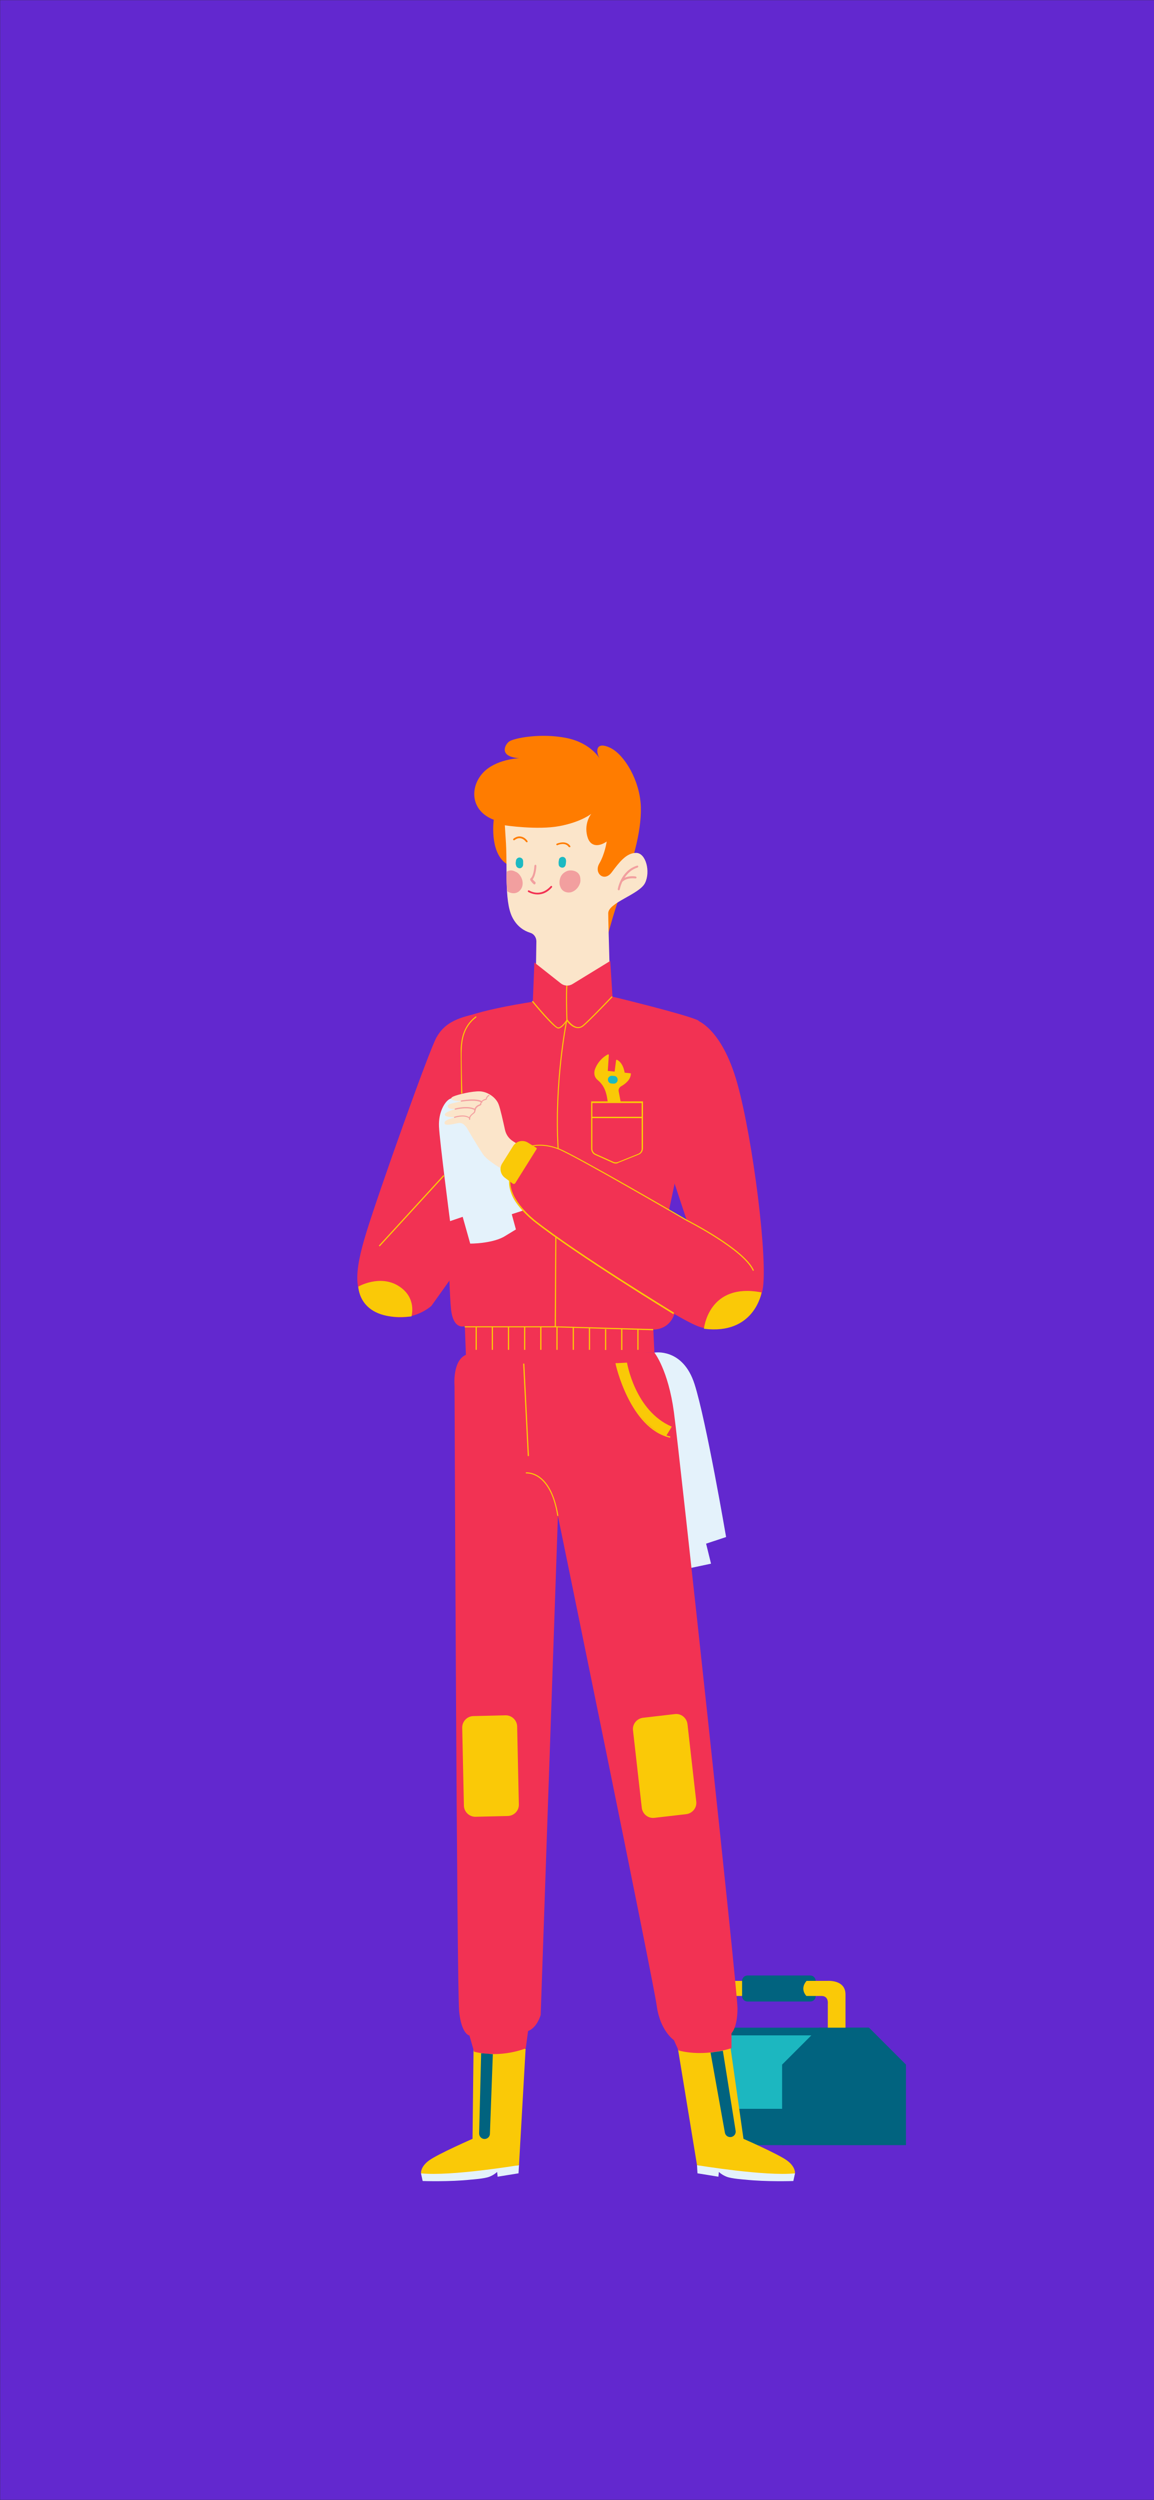 <?xml version="1.0" encoding="utf-8"?>
<!-- Generator: Adobe Illustrator 22.0.1, SVG Export Plug-In . SVG Version: 6.00 Build 0)  -->
<svg version="1.1" id="Capa_1" xmlns="http://www.w3.org/2000/svg" xmlns:xlink="http://www.w3.org/1999/xlink" x="0px" y="0px"
	 viewBox="0 0 750 1624" style="enable-background:new 0 0 750 1624;" xml:space="preserve">
<rect x="0" y="0" width="750" height="1624" fill="#333333" stroke="none"/>
<style type="text/css">
	.st0{fill:#6228cf00;}
	.st1{fill:#E4F2FB;}
	.st2{fill:#FAC907;}
	.st3{fill:#01637F;}
	.st4{fill:#1CB7C0;}
	.st5{fill:#FF7C00;}
	.st6{fill:#FBE5CA;}
	.st7{fill:#F29F9F;}
	.st8{fill:#1CB9C2;}
	.st9{fill:#F23253;}
	.st10{fill:#F4A1A1;}
</style>
<rect x="0.1" y="0.1" class="st0" width="749.9" height="1623.7"/>
<g>
	<g>
		<g>
			<g>
				<path class="st1" d="M425.3,878.6c0,0,18.5-3.3,26.1,20.5c7.6,23.8,20.5,99.3,20.5,99.3l-13,4.3l3.2,13l-15.1,3.2L425.3,878.6z"
					/>
			</g>
		</g>
	</g>
	<g>
		<g>
			<g>
				<path class="st2" d="M485.6,1286.7h-13.5c0,0-11.8-1-11.8,8.8c0,9.8,0,22,0,22h11.5v-15.9c0,0-0.7-5.1,4.1-5.1s9.8,0,9.8,0
					S490.4,1292.1,485.6,1286.7z"/>
			</g>
		</g>
	</g>
	<g>
		<g>
			<g>
				<polygon class="st3" points="472.8,1393.4 588.8,1393.4 588.8,1341.1 564.8,1317.1 528.3,1317.1 467.8,1317.1 				"/>
			</g>
		</g>
	</g>
	<g>
		<g>
			<g>
				<path class="st3" d="M526.6,1300.1h-40.8c-2,0-3.5-1.6-3.5-3.5v-9.9c0-2,1.6-3.5,3.5-3.5h40.8c2,0,3.5,1.6,3.5,3.5v9.9
					C530.2,1298.5,528.6,1300.1,526.6,1300.1z"/>
			</g>
		</g>
	</g>
	<g>
		<g>
			<g>
				<path class="st2" d="M524.2,1286.7h13.5c0,0,11.8-1,11.8,8.8c0,9.8,0,22,0,22h-11.5v-15.9c0,0,0.7-5.1-4.1-5.1
					c-4.7,0-9.8,0-9.8,0S519.5,1292.1,524.2,1286.7z"/>
			</g>
		</g>
	</g>
	<g>
		<g>
			<g>
				<rect x="460.1" y="1322.1" class="st4" width="80.3" height="47.7"/>
			</g>
		</g>
	</g>
	<g>
		<g>
			<g>
				<path class="st3" d="M508.3,1393.4v-52.3l24-24h32.3v76.2C564.5,1393.3,508,1393.1,508.3,1393.4z"/>
			</g>
		</g>
	</g>
	<g>
		<g>
			<g>
				<path class="st1" d="M273.6,1411.7l1.1,5c0,0,17.7,0.6,31.3-0.9c0,0,9-0.6,12.1-1.9c3.1-1.2,5-3.1,5-3.1l0.3,3.1l13.6-2.2
					l0.3-5.3L273.6,1411.7z"/>
			</g>
		</g>
	</g>
	<g>
		<g>
			<g>
				<path class="st1" d="M516.7,1411.7l-1.1,5c0,0-17.7,0.6-31.3-0.9c0,0-9-0.6-12.1-1.9c-3.1-1.2-5-3.1-5-3.1l-0.3,3.1l-13.6-2.2
					l-0.3-5.3L516.7,1411.7z"/>
			</g>
		</g>
	</g>
	<g>
		<g>
			<g>
				<path class="st2" d="M341.6,1330.8l-4.3,75.6c0,0-44.7,7.4-63.7,5.3c0,0-0.5-4.2,5.3-8.4c5.8-4.2,28.2-14,28.2-14l0.7-61.8
					L341.6,1330.8z"/>
			</g>
		</g>
	</g>
	<g>
		<g>
			<g>
				<path class="st2" d="M440.6,1330.8l12.4,75.6c0,0,44.7,7.4,63.7,5.3c0,0,0.5-4.2-5.3-8.4c-5.8-4.2-28.2-14-28.2-14l-8.8-61.8
					L440.6,1330.8z"/>
			</g>
		</g>
	</g>
	<g>
		<g>
			<g>
				<path class="st5" d="M395.5,605.7c0,0,3.9-15.1,9.3-29.3c5.4-14.1,12.2-35.1,11.7-52.2c-0.5-17.1-10.7-34.1-20-38.5
					c-9.3-4.4-9.8,2.4-6.3,7.8c0,0-5.4-10.7-21.9-14.1c-16.6-3.4-34.6,0-37.6,2.4c-2.9,2.4-6.3,9.8,6.8,10.7c0,0-15.6,0.5-23.9,9.8
					s-7.8,24.4,7.3,30.2c0,0-2.9,20.5,7.8,28.3S395.5,605.7,395.5,605.7z"/>
			</g>
		</g>
	</g>
	<g>
		<g>
			<g>
				<path class="st6" d="M348.1,643.2l0.5-31.7c0-2.6-1.6-4.9-4-5.6c-3.6-1.1-8.6-3.8-11.8-10.4c-5.3-11.1-2.7-32.4-4.2-51.4l-0.5-8
					c0,0,21.2,3.2,35.5,0.5c14.3-2.7,20.7-8,20.7-8s-4.8,5.8-2.7,14.3c2.1,8.5,9,6.4,12.7,3.7c0,0-1.1,8-4.8,14.3
					c-3.7,6.4,3.2,12.2,8,5.8c4.8-6.4,9.5-12.7,15.9-12.7s9.5,12.2,5.8,19.6c-3.7,7.4-23.9,12.7-23.9,19.6s1.6,58.9,1.6,58.9
					l-49.3,4.2L348.1,643.2z"/>
			</g>
		</g>
	</g>
	<g>
		<g>
			<g>
				<g>
					<path class="st7" d="M413.1,569.3c-0.2,0-3.9-0.7-7.2,0.9c1.8-2.7,4.4-5.4,8.5-6.7c0.3-0.1,0.5-0.5,0.4-0.8
						c-0.1-0.4-0.5-0.5-0.8-0.4c-10.5,3.2-12.5,15.1-12.5,15.2c-0.1,0.4,0.2,0.7,0.5,0.8c0,0,0,0,0,0c0.4,0.1,0.7-0.2,0.8-0.6
						c0,0,0.4-2.3,1.7-5c0.1,0,0.1-0.1,0.2-0.1c3-2.8,8.1-2,8.2-2c0.4,0.1,0.7-0.2,0.8-0.5C413.7,569.7,413.4,569.4,413.1,569.3z"/>
				</g>
			</g>
		</g>
	</g>
	<g>
		<g>
			<g>
				<g>
					<path class="st7" d="M329.2,568.1c0-0.2,0-0.4,0.1-0.7c0-0.4,0.1-0.8,0.1-1.2c1.4-0.9,3.2-1.2,5.4-0.1c0.2,0.1,0.3,0.2,0.4,0.2
						c0.6,0.2,1.1,0.6,1.6,1c2.2,2,3.4,5.3,2.7,8.1c-0.6,2.8-3.1,5-6,4.8c-0.6,0-1.1-0.1-1.7-0.3c-0.2,0-0.4-0.1-0.6-0.2
						c0,0-0.7-0.2-1.5-0.8C329.3,575.4,329.1,571.8,329.2,568.1z"/>
				</g>
			</g>
		</g>
	</g>
	<g>
		<g>
			<g>
				<g>
					<path class="st7" d="M377.2,570.9c0,0.2,0,0.3,0,0.5c0.1,0.6,0,1.2-0.1,1.8c-0.7,2.8-2.9,5.4-5.7,6.3c-2.7,0.8-5.8-0.3-7-2.9
						c-0.2-0.5-0.4-1-0.6-1.6c-0.1-0.2-0.1-0.4-0.1-0.6c0,0-0.4-2,0.5-4.4c0.9-2.4,3-3.8,4.9-4.4S377,565.3,377.2,570.9z"/>
				</g>
			</g>
		</g>
	</g>
	<g>
		<g>
			<g>
				<g>
					<g>
						<path class="st7" d="M347.3,574.5c-0.1,0-0.2,0-0.3-0.1c-1.2-0.9-2.3-2.5-2.3-2.6c-0.1-0.2-0.2-0.4-0.1-0.7
							c0-0.3,0.1-0.5,0.3-0.6c1.8-1.5,2.3-6.2,2.4-7.9c0-0.5,0.3-0.9,0.7-0.9c0.4,0,0.6,0.4,0.6,0.9c0,0.3-0.3,5.9-2.4,8.6
							c0.4,0.5,1,1.2,1.6,1.6c0.3,0.2,0.4,0.8,0.2,1.2C347.8,574.3,347.6,574.5,347.3,574.5z"/>
					</g>
				</g>
			</g>
		</g>
	</g>
	<g>
		<g>
			<g>
				<g>
					<path class="st8" d="M363.2,559c0-0.2,0.1-0.5,0.1-0.7c0.2-1.1,1.5-1.8,2.5-1.7c1,0.1,1.9,0.9,2,1.9c0,0,0,0.1,0,0.1
						c0.1,0.2,0.1,0.4,0.1,0.7c0,0.4,0,0.7-0.1,1.1c0,0.3,0,0.5-0.1,0.8c0,0,0,0.1,0,0.1c-0.1,1.2-1,2.4-2.3,2.3
						c-1.1,0-2.3-0.9-2.3-2.1c0-0.1,0-0.1,0-0.1C363,560.6,363,559.7,363.2,559z"/>
				</g>
			</g>
		</g>
	</g>
	<g>
		<g>
			<g>
				<g>
					<path class="st8" d="M335.3,559.5c0-0.2,0-0.5,0.1-0.7c0.2-1.1,1.4-1.9,2.4-1.8c1,0.1,1.9,0.8,2.1,1.8c0,0,0,0.1,0,0.1
						c0.1,0.2,0.1,0.4,0.1,0.6c0,0.4,0,0.7,0,1.1c0,0.3,0,0.5,0,0.8c0,0,0,0.1,0,0.1c0,1.2-0.8,2.4-2.2,2.5c-1.1,0-2.3-0.8-2.4-2
						c0,0,0-0.1-0.1-0.1C335.1,561.1,335.1,560.2,335.3,559.5z"/>
				</g>
			</g>
		</g>
	</g>
	<g>
		<g>
			<g>
				<path class="st9" d="M349.4,581c-3.5,0-6-1.6-6.1-1.6c-0.3-0.2-0.3-0.5-0.2-0.8c0.2-0.3,0.5-0.3,0.8-0.2c0.3,0.2,7.4,4.6,14-2.8
					c0.2-0.2,0.6-0.2,0.8,0c0.2,0.2,0.2,0.6,0,0.8C355.6,580,352.2,581,349.4,581z"/>
			</g>
		</g>
	</g>
	<g>
		<g>
			<g>
				<path class="st5" d="M370.1,550.3c-0.2,0-0.4-0.1-0.5-0.2c-2.4-3.4-7.1-1.2-7.3-1.1c-0.3,0.1-0.6,0-0.7-0.3
					c-0.1-0.3,0-0.6,0.3-0.7c0.1,0,5.8-2.6,8.7,1.5c0.2,0.3,0.1,0.6-0.1,0.8C370.3,550.3,370.2,550.3,370.1,550.3z"/>
			</g>
		</g>
	</g>
	<g>
		<g>
			<g>
				<path class="st5" d="M342.4,547.1c-0.2,0-0.4-0.1-0.5-0.2c0,0-1.4-2.1-3.6-2.4c-1.3-0.2-2.6,0.2-3.9,1.2
					c-0.2,0.2-0.6,0.1-0.8-0.1c-0.2-0.2-0.1-0.6,0.1-0.8c1.6-1.2,3.2-1.7,4.8-1.4c2.7,0.4,4.3,2.8,4.3,2.9c0.2,0.3,0.1,0.6-0.2,0.8
					C342.6,547,342.5,547.1,342.4,547.1z"/>
			</g>
		</g>
	</g>
	<g>
		<g>
			<g>
				<path class="st9" d="M396.6,624.2l-24.5,15c-2.4,1.5-5.5,1.3-7.7-0.5l-17.1-13.5l-1.2,30.2l52.5,0.4L396.6,624.2z"/>
			</g>
		</g>
	</g>
	<g>
		<g>
			<g>
				<path class="st9" d="M396.9,647.1c0,0,49.3,11.9,56.8,15.7S433.5,792,433.5,792l6,55.3c0,0,0,15.7-14.9,16.4l0.7,14.9
					l-122.5,1.5l-0.7-18.7c0,0-7.5,3-9-11.2s-3.7-98.6,0-137.4s-4.7-48.2,16.4-54.5C329.5,652.4,377.5,644.9,396.9,647.1z"/>
			</g>
		</g>
	</g>
	<g>
		<g>
			<g>
				<path class="st9" d="M425.3,878.6c0,0,9,11.2,12.7,38.8s41.3,374.4,41.3,387.1s-3.9,16.2-3.9,16.2l0,9.7c0,0-17.2,6-34.4,1.5
					l-3-6.7c0,0-9-6-11.2-22.4s-64.2-318.1-64.2-318.1l-11.2,324.1c0,0-2.2,8.2-8.2,10.5l-1.5,11.2c0,0-15.7,6.7-33.6,2.2l-3-10.5
					c0,0-5.2-0.7-6.7-15.7s-3-406.3-3-406.3s-1.5-16.4,7.5-20.2C311.7,876.4,425.3,878.6,425.3,878.6z"/>
			</g>
		</g>
	</g>
	<g>
		<g>
			<g>
				<path class="st9" d="M319.5,793.4l-39.1,54.8c0,0-13.8,13-33.4,4.8c-19.6-8.2-16.6-27.4-8.8-52.8
					c7.8-25.4,40.6-117.8,45.5-126.4c4.9-8.6,12.1-12.5,26.8-15.5C325.1,655.2,319.5,793.4,319.5,793.4z"/>
			</g>
		</g>
	</g>
	<g>
		<g>
			<g>
				<path class="st1" d="M304.2,712.7c0,0-9.1-0.6-12.2,1.3c-3.1,1.9-7.1,8.6-6.7,17.7c0.4,9.2,7.2,61.5,7.2,61.5l8.2-2.8l4.9,17.4
					c0,0,13.5,0.1,21.8-4.4l7.9-4.8l-2.7-9.9l8.6-2.8L326,740.8C326,740.8,315.7,714,304.2,712.7z"/>
			</g>
		</g>
	</g>
	<g>
		<g>
			<g>
				<path class="st9" d="M452.6,662.6c0,0,16.4,4.7,26.6,41.2c10.2,36.6,20.1,115.6,16.4,134.1c-3.7,18.5-24.8,30.3-42.2,23.5
					s-98.5-60.1-109.5-70.8s-17.4-19.3-8.1-36.5c6.6-12.2,17.1-16,43.5,0.4c26.4,16.4,67.1,38.4,67.1,38.4L425.6,730
					C425.6,730,419,678.1,452.6,662.6z"/>
			</g>
		</g>
	</g>
	<g>
		<g>
			<g>
				<path class="st6" d="M343.3,747.5l-9.9-6.2c-2.7-1.7-4.5-4.3-5.2-7.4c-1.2-5.4-3-13.7-4.2-16.7c-1.8-4.5-7.2-8.1-12.1-8.3
					s-14.4,2-17.4,3.4s-0.6,3.4,6.8,2.7c0,0-6.5,1.3-9,2.2c-2.5,0.9-1.6,3.9,4.3,3.1c0,0-7.5,1.7-7.5,3.7c-0.1,2,7.4,1.7,7.4,1.7
					s-7,1.3-7.5,3.2c-0.6,2,1.9,2,5.9,1.2c1.2-0.3,2.2-0.4,3-0.6c1.6-0.3,3.3,0.4,4.3,1.7l1,1.1c0,0,7,12.1,10.8,17.6
					c3.8,5.6,20.3,14,20.3,14L343.3,747.5z"/>
			</g>
		</g>
	</g>
	<g>
		<g>
			<g>
				<path class="st2" d="M333.2,768.8l-5.1-3.8c-2.9-2.2-3.7-6.2-1.7-9.3l7.1-11.3c2.1-3.3,6.4-4.2,9.6-2.2l5.5,3.4
					c0.2,0.1,0.3,0.5,0.2,0.7l-13.9,22.2C334.5,769.1,333.7,769.2,333.2,768.8z"/>
			</g>
		</g>
	</g>
	<g>
		<g>
			<g>
				<path class="st2" d="M437.6,853.6c-0.6-0.4-62.6-38.2-90.4-60.1c0,0-4.5-3.4-8.7-8.4c-3.9-4.6-8.4-11.7-7.6-19l0.1-0.6l3.2,2
					l13.1-21.1l-3.8-1.7l0.9-0.3c0.3-0.1,7.8-2.6,18.6,1.5c10.8,4.1,82.9,46.1,83.6,46.5c1.5,0.8,37.4,19,43.4,32.8l-0.7,0.3
					c-5.9-13.6-42.7-32.3-43.1-32.5c-0.7-0.4-72.8-42.4-83.5-46.5c-8.4-3.2-14.8-2.3-17.1-1.8l2.8,1.2l-0.2,0.4l-13.7,22.1l-2.8-1.8
					c-0.9,13.3,15.9,25.9,16,26.1c27.8,21.9,89.8,59.6,90.4,60L437.6,853.6z"/>
			</g>
		</g>
	</g>
	<g>
		<g>
			<g>
				<path class="st2" d="M362.4,746.3c-2.6-42.7,5.4-82.8,5.5-83.2l0.7,0.1c-0.1,0.4-8.1,40.4-5.5,83L362.4,746.3z"/>
			</g>
		</g>
	</g>
	<g>
		<g>
			<g>
				<polygon class="st2" points="361.3,862.2 302,862.2 302,861.5 360.5,861.5 360.9,803.7 361.6,803.7 				"/>
			</g>
		</g>
	</g>
	<g>
		<g>
			<g>
				<polygon class="st2" points="424.5,864.1 360.9,862.2 360.9,861.5 424.5,863.3 				"/>
			</g>
		</g>
	</g>
	<g>
		<g>
			<g>
				<polygon class="st2" points="246.8,809.6 246.2,809.1 288.2,763.3 288.8,763.8 				"/>
			</g>
		</g>
	</g>
	<g>
		<g>
			<g>
				<path class="st2" d="M299.4,681c0.4-5,1-14.3,9.9-20.9l0.4,0.6c-8.6,6.4-9.3,15.5-9.6,20.4c-0.4,5.2,0.4,29,0.4,29.2l-0.8,0"/>
			</g>
		</g>
	</g>
	<g>
		<g>
			<g>
				<path class="st2" d="M400.2,755.8c-0.6,0-1.2-0.1-1.8-0.4l-11.6-5.2c-1.6-0.7-2.6-2.3-2.6-4.1v-30.7h33.7v30.5
					c0,1.8-1.1,3.5-2.8,4.1l-13.2,5.3C401.3,755.7,400.8,755.8,400.2,755.8z M385,716.4v29.8c0,1.4,0.8,2.7,2.1,3.3l11.6,5.2
					c0.9,0.4,1.9,0.4,2.8,0.1l13.2-5.3c1.4-0.5,2.3-1.9,2.3-3.3v-29.7H385z"/>
			</g>
		</g>
	</g>
	<g>
		<g>
			<g>
				<rect x="384.6" y="725.4" class="st2" width="32.4" height="0.9"/>
			</g>
		</g>
	</g>
	<g>
		<g>
			<g>
				<rect x="309.1" y="862.2" class="st2" width="0.8" height="14.6"/>
			</g>
		</g>
	</g>
	<g>
		<g>
			<g>
				<rect x="319.6" y="862.2" class="st2" width="0.8" height="14.6"/>
			</g>
		</g>
	</g>
	<g>
		<g>
			<g>
				<rect x="330.1" y="862.2" class="st2" width="0.8" height="14.6"/>
			</g>
		</g>
	</g>
	<g>
		<g>
			<g>
				<rect x="340.6" y="862.2" class="st2" width="0.8" height="14.6"/>
			</g>
		</g>
	</g>
	<g>
		<g>
			<g>
				<rect x="351.1" y="862.2" class="st2" width="0.8" height="14.6"/>
			</g>
		</g>
	</g>
	<g>
		<g>
			<g>
				<rect x="361.6" y="862.2" class="st2" width="0.8" height="14.6"/>
			</g>
		</g>
	</g>
	<g>
		<g>
			<g>
				<rect x="372.2" y="862.2" class="st2" width="0.8" height="14.6"/>
			</g>
		</g>
	</g>
	<g>
		<g>
			<g>
				<rect x="382.7" y="862.2" class="st2" width="0.8" height="14.6"/>
			</g>
		</g>
	</g>
	<g>
		<g>
			<g>
				<rect x="393.2" y="863.4" class="st2" width="0.8" height="13.5"/>
			</g>
		</g>
	</g>
	<g>
		<g>
			<g>
				<rect x="403.7" y="863.4" class="st2" width="0.8" height="13.5"/>
			</g>
		</g>
	</g>
	<g>
		<g>
			<g>
				<rect x="414.2" y="863.7" class="st2" width="0.8" height="13.1"/>
			</g>
		</g>
	</g>
	<g>
		<g>
			<g>
				<path class="st2" d="M362.2,984.7c-2.4-15.3-7.8-21.9-12-24.9c-4.4-3.1-8.3-2.7-8.4-2.7l-0.1-0.7c0.2,0,4.2-0.5,8.9,2.8
					c4.3,3,9.8,9.8,12.3,25.4L362.2,984.7z"/>
			</g>
		</g>
	</g>
	<g>
		<g>
			<g>
				<path class="st2" d="M435.5,933.9c-26.2-6-35.5-47.9-35.5-48.3l0.7-0.2c0.1,0.4,9.3,41.9,35,47.7L435.5,933.9z"/>
			</g>
		</g>
	</g>
	<g>
		<g>
			<g>
				
					<rect x="341.4" y="885.5" transform="matrix(0.999 -4.993762e-02 4.993762e-02 0.999 -45.292 18.209)" class="st2" width="0.8" height="60.1"/>
			</g>
		</g>
	</g>
	<g>
		<g>
			<g>
				<path class="st2" d="M267.4,855.1c0,0,3.8-12.2-8.4-19.8c-12.2-7.6-26.1,0.4-26.1,0.4S232.9,858.9,267.4,855.1z"/>
			</g>
		</g>
	</g>
	<g>
		<g>
			<g>
				<path class="st2" d="M457.5,863.1c0,0,2.9-30.3,37.4-23.6C495,839.6,490.3,867.3,457.5,863.1z"/>
			</g>
		</g>
	</g>
	<g>
		<g>
			<g>
				<path class="st2" d="M362.8,668.1c-2.7,0-15.6-15.7-17.1-17.5l0.6-0.5c5.5,6.7,14.8,17.3,16.5,17.3c1.9,0,4.6-3.6,5.4-5l0.3-0.5
					l0.3,0.4c2.1,2.8,4.3,4.5,6.3,4.8c1.3,0.2,2.5-0.2,3.6-1.1c3.7-2.9,18.8-18.8,18.9-18.9l0.5,0.5c-0.6,0.7-15.3,16.1-19,19
					c-1.3,1-2.7,1.4-4.2,1.2c-2.7-0.4-5-2.6-6.5-4.6C367.6,664.5,365.1,668.1,362.8,668.1z"/>
			</g>
		</g>
	</g>
	<g>
		<g>
			<g>
				<path class="st2" d="M368.1,662.6c0-0.7-0.6-18.1,0-22.4l0.7,0.1c-0.6,4.3,0,22.1,0,22.3L368.1,662.6z"/>
			</g>
		</g>
	</g>
	<g>
		<g>
			<g>
				<path class="st3" d="M312.7,1333.7l-1.3,52.1c0,2,1.6,3.6,3.5,3.6l0,0c1.9,0,3.5-1.5,3.5-3.4l1.9-51.7L312.7,1333.7z"/>
			</g>
		</g>
	</g>
	<g>
		<g>
			<g>
				<path class="st3" d="M461.8,1333.3l9.3,51.9c0.3,2,2.2,3.3,4.2,2.9l0,0c1.9-0.4,3.1-2.2,2.8-4l-8.3-52L461.8,1333.3z"/>
			</g>
		</g>
	</g>
	<g>
		<g>
			<g>
				<path class="st2" d="M446,1178.4l-20.7,2.4c-4.1,0.5-7.7-2.5-8.2-6.5l-5.7-50.3c-0.5-4.1,2.5-7.7,6.5-8.2l20.7-2.4
					c4.1-0.5,7.7,2.5,8.2,6.5l5.7,50.3C453,1174.3,450,1177.9,446,1178.4z"/>
			</g>
		</g>
	</g>
	<g>
		<g>
			<g>
				<path class="st2" d="M330,1179.6l-20.9,0.5c-4.1,0.1-7.5-3.2-7.6-7.2l-1.1-50.6c-0.1-4.1,3.2-7.5,7.2-7.6l20.9-0.5
					c4.1-0.1,7.5,3.2,7.6,7.2l1.1,50.6C337.4,1176.1,334.1,1179.5,330,1179.6z"/>
			</g>
		</g>
	</g>
	<g>
		<g>
			<g>
				<path class="st2" d="M407.5,885.1c0,0,5.1,31.4,29.1,41.6l-3.7,6.1c0,0-23.6-8.2-32.7-47.3L407.5,885.1z"/>
			</g>
		</g>
	</g>
	<g>
		<g>
			<path class="st10" d="M304.9,726.4c-0.1,0-0.2,0-0.2-0.1c-3.1-2.2-9-0.3-9.1-0.2c-0.2,0.1-0.4,0-0.5-0.2c-0.1-0.2,0-0.4,0.2-0.5
				c0.3-0.1,6.4-2.1,9.8,0.4c0.2,0.1,0.2,0.4,0.1,0.5C305.1,726.3,305,726.4,304.9,726.4z"/>
		</g>
	</g>
	<g>
		<g>
			<path class="st10" d="M308.9,721.3c-0.1,0-0.1,0-0.2-0.1c-4.3-2.6-12.6-0.4-12.7-0.4c-0.2,0.1-0.4-0.1-0.5-0.3
				c-0.1-0.2,0.1-0.4,0.3-0.5c0.4-0.1,8.7-2.3,13.3,0.5c0.2,0.1,0.2,0.3,0.1,0.5C309.2,721.2,309.1,721.3,308.9,721.3z"/>
		</g>
	</g>
	<g>
		<g>
			<path class="st10" d="M313.1,716.4c-0.2,0-0.3-0.1-0.4-0.3c0,0,0,0,0,0c0,0-0.4-0.5-2.8-0.9c-4.2-0.6-10,0.4-10,0.4
				c-0.2,0-0.4-0.1-0.5-0.3c0-0.2,0.1-0.4,0.3-0.5c0.2,0,6-1.1,10.3-0.5c2.9,0.4,3.4,1.2,3.5,1.5
				C313.5,716.1,313.4,716.3,313.1,716.4C313.2,716.4,313.1,716.4,313.1,716.4z"/>
		</g>
	</g>
	<g>
		<g>
			<path class="st10" d="M305.2,727.4c-0.2,0-0.4-0.1-0.4-0.3c-0.3-1.8,1.4-3.2,2.7-4.3c0.3-0.2,0.5-0.4,0.6-0.7
				c0.1-0.2,0.1-0.4,0.1-0.7l0-0.3c0.2-1.5,1.3-2.8,2.6-3.4l0.3-0.1c0.3-0.1,0.6-0.2,0.8-0.4c0.1-0.1,0.2-0.3,0.2-0.5l0.1-0.2
				c0.5-1.3,1.7-2.3,3-2.6c0.3-0.1,0.5-0.1,0.5-0.2c0.1-0.1,0.1-0.2,0.1-0.3c0.3-1,1-1.8,1.8-2.2c0.2-0.1,0.4,0,0.5,0.2
				c0.1,0.2,0,0.4-0.2,0.5c-0.7,0.3-1.2,0.9-1.4,1.6c-0.1,0.3-0.1,0.5-0.3,0.7c-0.2,0.3-0.6,0.3-0.9,0.4c-1.2,0.3-2.2,1.1-2.6,2.1
				L313,717c-0.1,0.2-0.2,0.5-0.4,0.7c-0.3,0.4-0.7,0.5-1.1,0.7l-0.3,0.1c-1.1,0.5-2,1.6-2.2,2.8l0,0.2c0,0.3-0.1,0.6-0.2,0.9
				c-0.2,0.4-0.5,0.7-0.8,0.9c-1.3,1-2.7,2.2-2.4,3.6C305.6,727.2,305.5,727.4,305.2,727.4C305.2,727.4,305.2,727.4,305.2,727.4z"/>
		</g>
	</g>
	<path class="st2" d="M406.1,697.8c0,0-0.5-7.1-5.1-9.4c-0.2-0.1-0.5,0-0.6,0.3l-1.1,8.6L406.1,697.8z"/>
	<path class="st2" d="M395.1,716.3c2.8,0,5.6-0.1,8.4,0l-1.4-7.3c-0.3-1.4,0.4-2.7,1.6-3.4c2.5-1.4,6.4-4.3,6.3-8.4l-15-1.6
		l0.7-10.3c0-0.3-0.3-0.5-0.6-0.4c-1.6,0.8-5.9,3.4-8.3,9.3c0,0-2,4.4,1.7,7.4c3.6,3,5.1,6.6,5.9,10.6L395.1,716.3z"/>
	<path class="st8" d="M401.4,701.7L401.4,701.7c0.2-1.5-0.8-2.7-2.2-2.8l-1.4-0.1c-1.4-0.1-2.6,0.9-2.7,2.2l0,0.1
		c-0.1,1.4,0.9,2.6,2.2,2.7l1.4,0.1C400,704,401.3,703,401.4,701.7z"/>
</g>
</svg>
